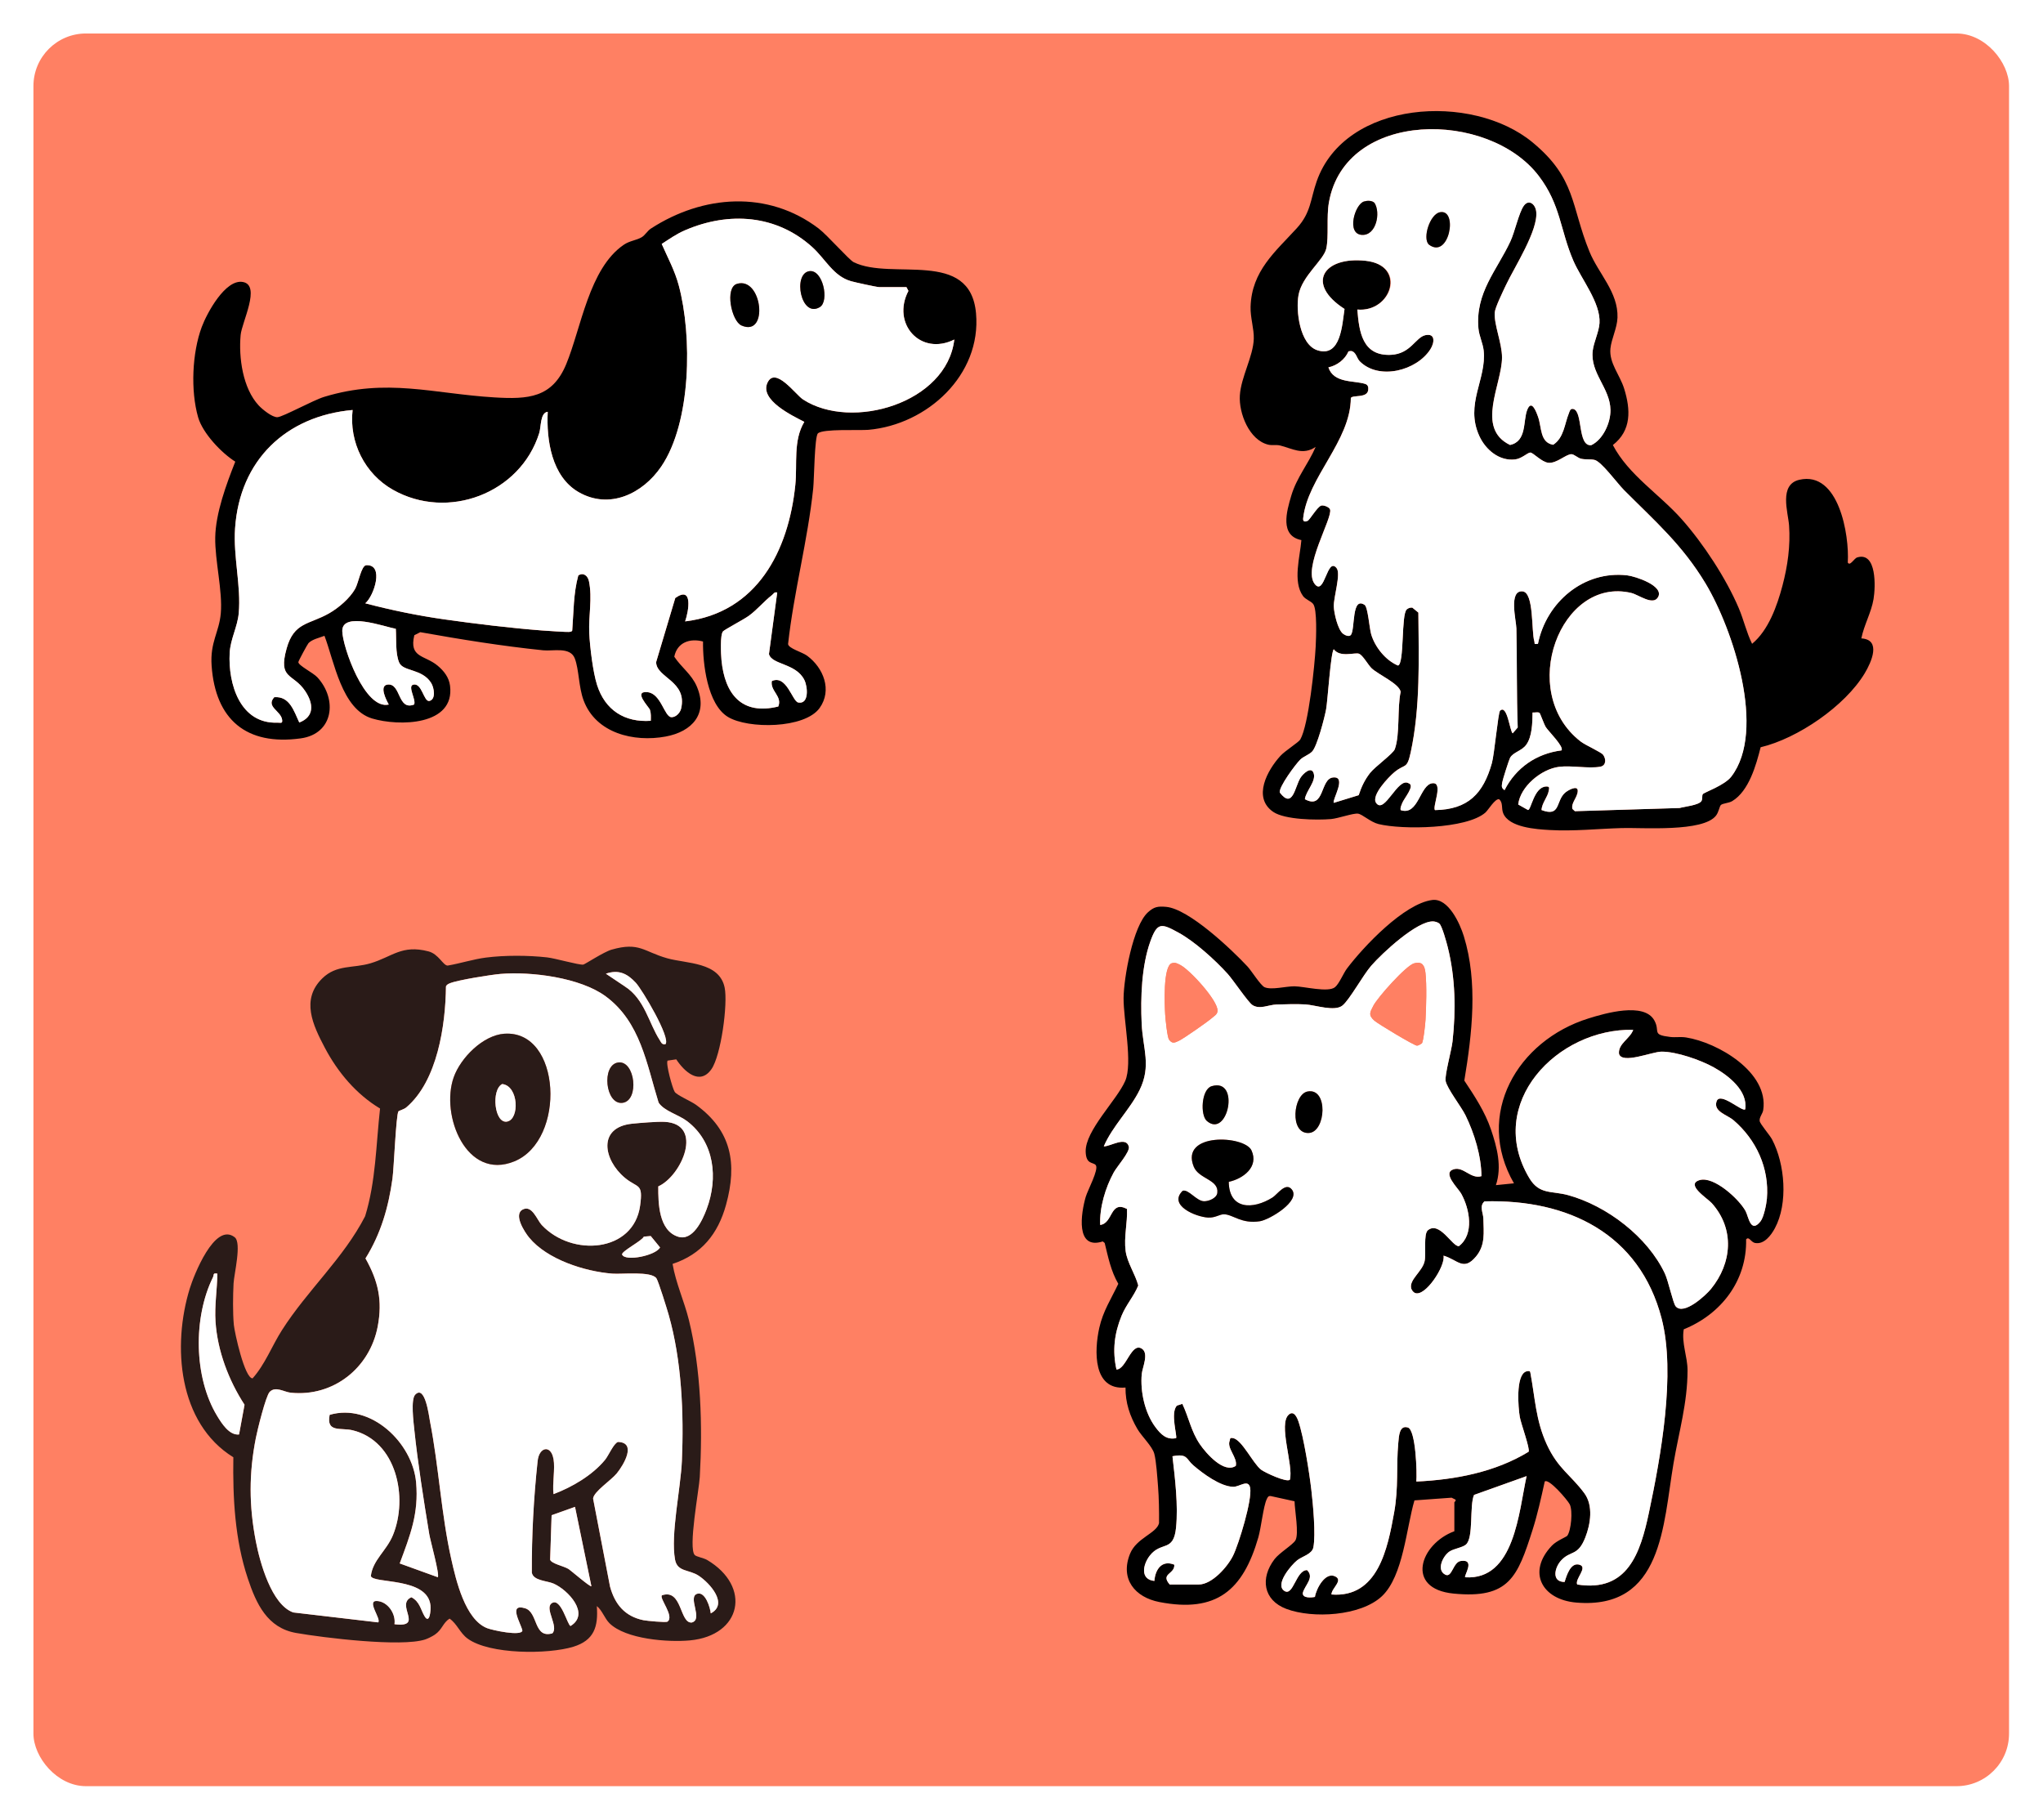 <?xml version="1.0" encoding="UTF-8"?>
<svg id="Layer_2" data-name="Layer 2" xmlns="http://www.w3.org/2000/svg" xmlns:xlink="http://www.w3.org/1999/xlink" viewBox="0 0 933 831">
  <defs>
    <style>
      .cls-1 {
        fill: #2a1b18;
      }

      .cls-2 {
        filter: url(#drop-shadow-1);
      }

      .cls-2, .cls-3 {
        fill: #ff8063;
      }

      .cls-4 {
        fill: #fff;
      }
    </style>
    <filter id="drop-shadow-1" x="0" y="0" width="933" height="831" filterUnits="userSpaceOnUse">
      <feOffset dx="-3" dy="7"/>
      <feGaussianBlur result="blur" stdDeviation="5"/>
      <feFlood flood-color="#000" flood-opacity=".54"/>
      <feComposite in2="blur" operator="in"/>
      <feComposite in="SourceGraphic"/>
    </filter>
  </defs>
  <g id="Layer_1-2" data-name="Layer 1">
    <g>
      <rect class="cls-2" x="18.27" y="8.29" width="902.22" height="800.38" rx="24" ry="24"/>
      <g>
        <path d="M321.03,292.94c-5.95-1.58-11.79.4-13.1,6.95,3.22,4.9,7.89,7.96,10.29,13.6,5.3,12.46-2.12,20.62-14.25,22.86-14.47,2.67-31.85-1.46-37.46-16.54-2.28-6.15-2.06-13.98-4-19.1-2.07-5.47-9.89-3.28-14.41-3.74-18.81-1.93-37.56-4.96-56.16-8.28l-2.73,1.39c-2.5,10.41,4.79,9.01,10.63,13.89,2.87,2.39,5.19,5.33,5.68,9.17,2.34,18.32-23.42,18.62-35.59,14.96-13.89-4.18-17.27-26-21.75-37.75-2.22.88-5.68,1.59-7.32,3.37-.45.49-4.61,8.15-4.61,8.64-.01,1.56,6.75,4.83,8.71,6.97,9.18,10.02,7.42,25.79-7.66,27.86-24.78,3.4-38.94-8.57-40.66-33.18-.76-10.81,3.43-15.23,4.19-23.92.89-10.23-2.71-24.02-2.54-34.65.18-11.15,5.1-24.34,9.15-34.63-6.34-3.98-14.89-13.01-16.97-20.27-3.48-12.16-2.75-29.42,1.68-41.26,2.32-6.22,10.76-21.96,18.77-20.51,8.36,1.52-.49,18.34-1.03,24.22-.94,10.28.96,24.33,8.25,32.16,1.66,1.79,6.23,5.52,8.6,5.36,2.54-.18,16.33-7.77,21.3-9.28,28.71-8.73,49.72-1.44,77.75.25,15.46.93,26.41.21,32.78-15.15,6.84-16.5,10.43-43.77,26.31-54.56,2.72-1.85,5.77-2.02,8.14-3.42,1.58-.93,2.64-2.95,4.26-3.99,23.72-15.37,53.39-17.64,76.59,0,3.95,3.01,13.88,14.33,15.99,15.37,17.35,8.57,53.22-6.34,55.87,23.35,2.52,28.17-22.31,50.82-49.1,53.2-4.13.37-20.86-.57-23.11,1.64-1.55,1.52-1.69,20.73-2.14,25.09-2.48,23.75-8.86,47.3-11.48,71.08.14,2.02,6.41,3.67,8.69,5.35,7.46,5.49,11.55,15.72,5.72,23.87-6.8,9.51-32.76,9.66-41.91,4.06-9.4-5.75-11.49-24.47-11.34-34.45ZM413.95,131.12h-12.38c-1.17,0-11.19-2.21-12.96-2.72-8.02-2.31-11.61-10.05-17.55-15.46-16.42-14.94-38.15-16.42-58.18-7.8-4.05,1.74-7.05,3.94-10.68,6.26,2.78,6.34,5.95,12.12,7.77,18.89,6.21,23.07,5.79,62.52-7.99,82.77-8.45,12.42-23.68,19.78-37.75,11.66-12.27-7.09-14.75-23.72-14.08-36.67-3.49.4-2.96,6.73-3.89,9.72-8.62,27.57-41.74,40.09-66.8,25.9-12.91-7.31-20.09-21.81-18.43-36.44-30.5,2.75-51.57,22.99-53.67,54.01-.88,13.04,2.8,26.44,1.67,38.8-.57,6.25-3.8,11.79-4.14,18.13-.76,14.13,4.72,32.49,21.88,31.84,1.33-.05,2.33.58,2.09-1.27-.53-4.16-7.62-5.96-3.59-10.37,7.07-.52,8.98,6.41,11.41,11.58,7.01-2.71,6.48-8.65,2.76-14.28-5.57-8.41-12.53-5.19-8.54-19.54,3.37-12.12,10.27-10.83,19.42-16.06,4.3-2.46,9.45-6.83,11.9-11.21,1.5-2.68,2.79-10.6,5.02-10.74,8.35-.52,3.59,14.01-.42,17.39,11.8,3.1,23.91,5.6,36.01,7.32,14.02,1.99,30.38,3.98,44.45,5.06,1.64.13,11.92.82,12.53.69.54-.12,1.1.06,1.52-.62.65-8.34.51-16.95,2.77-25.16,2.32-1.57,4.35.16,4.86,2.59,1.64,7.84-.23,15.83.15,23.78.3,6.33,1.68,17.74,3.57,23.66,3.65,11.42,12.53,17.16,24.52,16.33.04-1.68.15-3.36-.37-5-.41-1.28-7.97-8.78-1.08-8.07,6.19.65,7.64,11.31,10.9,11.42,2,.07,3.94-1.97,4.4-3.89,2.97-12.61-11.38-14.1-11.4-21.27l8.74-29.26c8.18-5.84,6.15,5.94,4.5,10.68,32.8-3.98,47.24-32.14,50.32-62.31.98-9.63-1.06-20.21,4.11-28.82-5.42-2.79-20.41-9.91-16.87-17.77,3.54-7.87,12.83,5.31,16.32,7.57,22.2,14.39,65.67,1.64,69.05-27.39-15.4,7.69-28.79-7.23-20.95-22.22l-.91-1.71ZM354.95,270.58c-1.43-.37-1.65.59-2.48,1.23-3.43,2.63-6.61,6.53-10.45,9.36-2.23,1.64-11.09,6.3-11.84,7.14-1.39,1.56-.96,10.46-.71,13.11,1.49,15.56,9.28,25.33,25.94,21.21,1.96-4.68-3.74-7.04-2.95-11.61,6.76-3.1,9.35,9.26,12.07,9.78,4.95.94,4.38-7.02,2.82-10.24-3.78-7.76-15-6.94-16.19-11.89l3.77-28.09ZM180.76,287.16c-4.95-.89-24.56-8.07-24.45,1,.09,7.12,10.21,36.18,21.23,33.57-1.07-1.93-4.66-8.77-.39-9.13,6.04-.5,4.38,12.03,11.95,9.14,1.11-2.08-3.14-8.37-.4-9.08,4.02-1.04,4.79,7.96,7.39,7.42,3.05-.64,2.21-5.98.81-8.21-4.16-6.63-12.85-5.18-14.61-9.32s-1.22-10.84-1.53-15.39Z"/>
        <path class="cls-4" d="M413.95,131.12l.91,1.71c-7.84,14.99,5.54,29.91,20.95,22.22-3.39,29.03-46.86,41.78-69.05,27.39-3.49-2.26-12.78-15.44-16.32-7.57-3.54,7.87,11.45,14.99,16.87,17.77-5.17,8.61-3.13,19.19-4.11,28.82-3.08,30.17-17.52,58.33-50.32,62.31,1.65-4.74,3.68-16.52-4.5-10.68l-8.74,29.26c.03,7.17,14.38,8.66,11.4,21.27-.45,1.92-2.4,3.96-4.4,3.89-3.26-.11-4.71-10.77-10.9-11.42-6.89-.72.67,6.79,1.08,8.07.52,1.64.42,3.32.37,5-11.99.83-20.87-4.91-24.52-16.33-1.89-5.92-3.27-17.32-3.57-23.66-.38-7.95,1.5-15.95-.15-23.78-.51-2.43-2.54-4.16-4.86-2.59-2.25,8.21-2.11,16.83-2.77,25.16-.42.68-.98.5-1.52.62-.61.13-10.89-.56-12.53-.69-14.07-1.08-30.43-3.07-44.45-5.06-12.1-1.72-24.21-4.22-36.01-7.32,4.02-3.38,8.78-17.91.42-17.39-2.23.14-3.52,8.06-5.02,10.74-2.45,4.37-7.6,8.75-11.9,11.21-9.16,5.23-16.05,3.94-19.42,16.06-3.99,14.35,2.97,11.13,8.54,19.54,3.73,5.63,4.25,11.58-2.76,14.28-2.43-5.17-4.34-12.1-11.41-11.58-4.03,4.41,3.06,6.2,3.59,10.37.24,1.85-.76,1.22-2.09,1.27-17.16.65-22.64-17.71-21.88-31.84.34-6.34,3.57-11.88,4.14-18.13,1.13-12.36-2.55-25.76-1.67-38.8,2.1-31.02,23.16-51.25,53.67-54.01-1.66,14.64,5.51,29.13,18.43,36.44,25.06,14.18,58.18,1.67,66.8-25.9.93-2.98.41-9.32,3.89-9.72-.67,12.94,1.81,29.58,14.08,36.67,14.08,8.13,29.3.76,37.75-11.66,13.78-20.25,14.2-59.7,7.99-82.77-1.82-6.78-4.99-12.56-7.77-18.89,3.63-2.33,6.63-4.52,10.68-6.26,20.03-8.62,41.76-7.14,58.18,7.8,5.94,5.41,9.53,13.15,17.55,15.46,1.77.51,11.79,2.72,12.96,2.72h12.38ZM369.58,123.83c-7.67,1.17-3.85,21.62,4.82,16.42,4.48-2.69,1.4-17.37-4.82-16.42ZM336.54,129.63c-5.61,1.72-2.55,16.99,2.11,19.02,12.58,5.47,9.43-22.56-2.11-19.02Z"/>
        <path class="cls-4" d="M354.95,270.58l-3.77,28.09c1.19,4.94,12.41,4.13,16.19,11.89,1.57,3.21,2.13,11.18-2.82,10.24-2.73-.52-5.32-12.88-12.07-9.78-.79,4.57,4.9,6.93,2.95,11.61-16.66,4.12-24.45-5.64-25.94-21.21-.25-2.65-.69-11.55.71-13.11.75-.84,9.61-5.5,11.84-7.14,3.84-2.82,7.01-6.72,10.45-9.36.83-.63,1.05-1.6,2.48-1.23Z"/>
        <path class="cls-4" d="M180.76,287.16c.3,4.55-.28,11.15,1.53,15.39s10.44,2.7,14.61,9.32c1.4,2.22,2.24,7.57-.81,8.21-2.6.55-3.37-8.46-7.39-7.42-2.73.71,1.51,7,.4,9.08-7.57,2.89-5.91-9.64-11.95-9.14-4.27.36-.67,7.2.39,9.13-11.02,2.61-21.14-26.45-21.23-33.57-.11-9.07,19.5-1.9,24.45-1Z"/>
        <path d="M336.54,129.63c11.54-3.54,14.69,24.49,2.11,19.02-4.67-2.03-7.72-17.3-2.11-19.02Z"/>
        <path d="M369.58,123.83c6.22-.95,9.3,13.72,4.82,16.42-8.67,5.2-12.48-15.25-4.82-16.42Z"/>
      </g>
      <g>
        <path d="M850.07,291.53c9.21.57,4.56,10.86,1.5,15.95-8.99,14.96-30.61,29.75-47.52,33.76-2.04,8.08-5.31,19.95-12.96,24.58-1.62.98-4.39.99-5.21,1.81-.63.62-.97,3.22-2.2,4.81-5.86,7.63-33.47,5.44-42.98,5.7-10.89.3-21.98,1.53-33.01.89-6.07-.35-18.58-1.13-21.21-7.67-.93-2.3.04-4.82-1.87-6.39-1.83-.39-4.98,4.99-6.26,6.1-8.63,7.54-37.96,7.91-48.81,5.24-3.67-.91-7.36-4.48-9.35-4.75-2.2-.3-9.04,2.18-12.33,2.47-6.44.55-21.12.34-26.4-3.28-9.59-6.58-2.63-19.11,3.3-25.59,2.14-2.34,8.32-6.18,9.05-7.45,3.82-6.65,6.6-33.9,7.04-42.47.2-3.93.74-17.07-1.16-19.45-1.08-1.35-3.48-2.02-4.63-3.62-4.8-6.64-1.32-18.02-.74-25.53-9.96-1.98-6.76-13.08-4.61-20.3,2.5-8.39,7.74-14.41,11.14-22.27-5.86,4.05-10.92.64-16.27-.64-1.77-.42-3.64.05-5.4-.37-8.68-2.1-13.48-14.35-12.96-22.5.54-8.44,6.09-17.73,6.36-25.82.16-4.55-1.61-9.66-1.46-14.66.49-16.36,11.33-25.16,21.09-35.85,6.54-7.17,6.18-13.07,9.1-21.43,12.97-37.06,70.96-40.63,98.58-17.79,20,16.54,17.43,28.95,26,49.92,4.1,10.04,13.17,18.49,12.79,30.1-.16,4.8-2.8,9.78-3.23,14.16-.64,6.64,4.32,11.98,6.28,18.3,2.96,9.54,3.42,19.06-5.16,25.74,7.19,13.72,21.22,22.37,31.4,33.83,9.87,11.11,20.32,27.04,26.12,40.71,2.27,5.36,3.49,11.03,6.06,16.23,7.49-6.19,11.42-17.31,13.87-26.54,2.37-8.95,3.68-18.2,3.02-27.49-.43-6.03-4.78-18.71,4.72-20.88,18.01-4.11,22.87,25.29,22.09,37.79,1.01,1.87,2.86-1.89,4.31-2.33,8.98-2.73,8.38,13.54,7.46,19.02-1.04,6.17-4.35,11.83-5.57,17.94ZM741.44,223.58c-2.84-2.85-10.16-12.85-13.25-13.57-1.89-.43-3.99-.06-6.08-.52-1.63-.35-3.2-2.05-4.47-2.09-2.42-.08-6.75,4.3-10.54,3.92-3.16-.32-7.07-4.79-8.3-4.67-1.33.13-3.88,2.75-6.82,3.12-7.27.92-13.56-4.41-16.42-10.66-6.71-14.65,3.42-25.96,1.97-39.11-.36-3.24-2.07-6.64-2.38-9.99-1.51-16.34,8.43-26.59,14.61-39.84,1.99-4.28,3.86-13.04,6.09-16.19,2.23-3.15,5.21-.86,5.67,2.47,1.16,8.52-10.08,25.76-13.88,33.88-1.21,2.59-4.88,10.08-5.04,12.36-.38,5.64,3.33,13.92,3.32,20.53,0,12.31-12.2,32.33,3.66,39.96,7.76-1.64,5.87-11.04,7.85-16.03,1.95-4.92,4.04.61,4.97,3.26,1.69,4.77.79,11.63,6.86,12.69,4.94-3.14,5.23-9.61,7.15-14.29.39-.95.59-2.39,2.04-2.07,4.53.98,1.84,17.18,8.22,16.54,5.43-2.57,8.89-10.37,8.77-16.13-.21-10.07-9.35-16.77-8.1-27.02.48-3.95,2.87-8.65,3.1-12.62.55-9.27-8.32-20.05-11.95-28.47-6.04-14.01-5.75-25.51-15.78-38.69-22.96-30.16-88.39-30.36-95.85,12.1-1.18,6.72.03,15.53-1.21,21.07-1.2,5.35-11.04,12.39-12.66,21.18-1.3,7.08.5,22.67,8.66,25.25,10.74,3.4,11.27-11.97,12.34-18.87-17.97-11.56-9.29-24.03,9.58-22.01s11.87,23.7-3.72,22.28c.8,10.19,2.3,21.24,15.27,20.68,9.14-.39,11.38-8.07,15.85-9s4.18,3.39,2.25,6.43c-6.24,9.84-23.54,14.31-32.27,5.53-1.41-1.42-1.69-4.4-4-4.71l-1.14.15c-1.58,3.73-5.28,6.51-9.18,7.32,2.43,7.33,11.63,5.92,16.78,7.55,1.34.42,1.55,1.53,1.41,2.75-.43,3.89-6.96,2.16-7.94,3.67-.1,19.71-19.74,36.27-21.78,54.98-.18,1.65.95,1.62,2,1.16s4.31-6.25,6.19-6.97c1.02-.39,3.72.62,4.1,1.75,1.29,3.84-12.76,26.95-6.94,34.12,4.47,5.5,5.55-12.58,9.89-7.39,2.16,2.58-1.43,13.4-1.24,17.68.13,3.02,1.81,10.45,4.21,12.34.74.58,2.78,1.64,3.62.51,1.98-2.67.2-17.72,6.25-13.67,1.5,1,2.17,10.69,3.01,13.49,1.75,5.82,6.59,11.84,12.2,14.19,3.04-.57,1.38-23.47,4.06-25.66.74-.61,1.55-.89,2.51-.78l2.76,2.27c.19,20.91.95,43.3-3.5,63.82-1.74,8.04-2.51,4.94-7.45,9.06-2.59,2.16-10.76,10.62-8.33,14.05,3.82,5.37,9.86-11.91,14.79-9.02,3.23,1-2.13,6.94-2.95,9.22-.37,1.03-.9,1.89-.64,3.06,8.19,2.78,8.74-11.78,14.57-12.28,5.12-.45-.2,10.88,1.1,12.28,15.13-.28,22.05-7.52,25.98-21.46,1.14-4.04,2.85-23.09,3.73-23.93,3.3-3.12,4.45,9.35,5.77,10.33l2.3-2.67c-.55-15.06-.27-30.17-.61-45.24-.08-3.62-3.64-17.5,2.81-16.92,5.3.47,3.98,18.22,5.38,22.76.36,1.17-.49,1.45,1.66,1.2,3.8-18.98,20.9-33.59,40.77-31.27,3.7.43,16.75,4.71,14.16,9.8-2.2,4.32-8.92-.96-12.3-1.76-32.27-7.7-52.28,45.11-23.21,67.77,2.35,1.83,9.45,4.9,10.35,6.14,1.42,1.96,1.41,4.93-1.3,5.43-5.32.98-13.15-.68-18.91.07-8.03,1.05-17.63,8.95-18.58,17.19l4.48,2.52c1.43-.02,2.71-10.49,8.23-10.74,1.75-.08,1.48.62,1.22,2.05-.5,2.81-3.17,5.6-3.27,8.7,8.78,3.31,6.41-4,10.69-7.87,1.25-1.13,6-3.82,5.84-.78s-3.13,5.36-2.43,8.14l1.13,1.03,47.8-1.45c2.27-.65,8.88-1.28,10.01-3.22.54-.94.15-2.42.59-3.09.53-.82,9.9-3.96,13.02-8.03,16.17-21.04.68-67.5-11.71-88.13-10.7-17.82-23.26-28.63-37.51-42.94ZM620.48,363.13c1.23-3.77,2.72-6.96,5.16-10.1s10.57-8.84,11.34-10.94c2.44-6.75,1.04-18.79,2.67-26.17-.68-3.74-10.15-7.84-13.24-10.73-1.59-1.5-3.93-5.9-5.77-6.66s-8.68,1.9-11.52-2.04c-1.4,1.12-2.79,23.46-3.52,27.43-.72,3.88-4.07,16.82-6.35,19.23-1.39,1.47-3.94,2.27-5.4,3.67-2.08,2-10.01,12.69-9.39,15.1,5.97,7.78,6.87-2.71,9.46-6.78,1.16-1.82,4.93-5.43,6.01-2.01,1.18,3.71-3.6,8.11-4.02,11.82,9.12,4.98,6.87-9.25,12.82-9.92,6.63-.74-.56,10.41.39,11.58l11.35-3.49ZM703.05,325.51c-.8-.46-2.18-.03-3.16-.15-.08,4.6-.14,11.04-2.94,14.8-2.08,2.8-5.92,3.32-7.32,5.88-.54.99-3.43,10.07-3.59,11.28-.23,1.63-.51,2.42,1.06,3.5,5.22-10.24,14.54-16.68,25.99-18.15,1.35-1.59-5.92-8.71-7.13-10.6-.84-1.31-2.6-6.39-2.91-6.57Z"/>
        <path class="cls-4" d="M741.44,223.58c14.25,14.31,26.81,25.12,37.51,42.94,12.38,20.63,27.88,67.09,11.71,88.13-3.13,4.07-12.49,7.2-13.02,8.03-.44.67-.04,2.16-.59,3.09-1.12,1.94-7.74,2.57-10.01,3.22l-47.8,1.45-1.13-1.03c-.7-2.78,2.28-5.1,2.43-8.14s-4.59-.35-5.84.78c-4.28,3.87-1.92,11.18-10.69,7.87.1-3.1,2.77-5.89,3.27-8.7.25-1.43.53-2.13-1.22-2.05-5.52.25-6.8,10.73-8.23,10.74l-4.48-2.52c.95-8.24,10.55-16.15,18.58-17.19,5.76-.75,13.59.91,18.91-.07,2.71-.5,2.72-3.47,1.3-5.43-.9-1.24-8-4.31-10.35-6.14-29.08-22.65-9.06-75.47,23.21-67.77,3.37.8,10.1,6.08,12.3,1.76,2.59-5.09-10.46-9.37-14.16-9.8-19.87-2.32-36.97,12.29-40.77,31.27-2.15.25-1.3-.03-1.66-1.2-1.4-4.54-.08-22.29-5.38-22.76-6.46-.58-2.89,13.3-2.81,16.92.33,15.07.06,30.17.61,45.24l-2.3,2.67c-1.32-.98-2.47-13.45-5.77-10.33-.88.83-2.59,19.89-3.73,23.93-3.93,13.94-10.85,21.18-25.98,21.46-1.31-1.41,4.02-12.73-1.1-12.28-5.83.51-6.39,15.07-14.57,12.28-.25-1.17.27-2.03.64-3.06.82-2.28,6.17-8.22,2.95-9.22-4.93-2.89-10.97,14.39-14.79,9.02-2.44-3.43,5.74-11.89,8.33-14.05,4.93-4.11,5.7-1.02,7.45-9.06,4.45-20.53,3.69-42.91,3.5-63.82l-2.76-2.27c-.96-.1-1.77.18-2.51.78-2.68,2.19-1.03,25.09-4.06,25.66-5.61-2.36-10.45-8.38-12.2-14.19-.84-2.8-1.51-12.49-3.01-13.49-6.05-4.05-4.27,11-6.25,13.67-.84,1.13-2.88.08-3.62-.51-2.4-1.89-4.08-9.32-4.21-12.34-.19-4.28,3.4-15.1,1.24-17.68-4.34-5.19-5.42,12.9-9.89,7.39-5.81-7.16,8.24-30.27,6.94-34.12-.38-1.13-3.07-2.14-4.1-1.75-1.88.72-5.15,6.5-6.19,6.97s-2.18.5-2-1.16c2.03-18.71,21.68-35.27,21.78-54.98.99-1.51,7.51.23,7.94-3.67.13-1.22-.07-2.32-1.41-2.75-5.15-1.62-14.35-.22-16.78-7.55,3.9-.81,7.6-3.59,9.18-7.32l1.14-.15c2.31.31,2.59,3.29,4,4.71,8.73,8.78,26.03,4.31,32.27-5.53,1.93-3.04,2.35-7.38-2.25-6.43s-6.71,8.6-15.85,9c-12.98.56-14.47-10.49-15.27-20.68,15.58,1.41,23-20.22,3.72-22.28s-27.54,10.45-9.58,22.01c-1.07,6.9-1.61,22.27-12.34,18.87-8.15-2.58-9.95-18.17-8.66-25.25,1.61-8.79,11.46-15.83,12.66-21.18,1.24-5.54.03-14.35,1.21-21.07,7.46-42.47,72.89-42.27,95.85-12.1,10.03,13.17,9.73,24.68,15.78,38.69,3.63,8.42,12.5,19.19,11.95,28.47-.24,3.97-2.62,8.67-3.1,12.62-1.24,10.26,7.89,16.95,8.1,27.02.12,5.76-3.33,13.55-8.77,16.13-6.38.64-3.7-15.55-8.22-16.54-1.45-.31-1.65,1.12-2.04,2.07-1.92,4.69-2.21,11.15-7.15,14.29-6.07-1.06-5.18-7.92-6.86-12.69-.94-2.65-3.03-8.19-4.97-3.26-1.97,4.99-.08,14.38-7.85,16.03-15.86-7.63-3.66-27.66-3.66-39.96,0-6.61-3.71-14.89-3.32-20.53.15-2.28,3.83-9.77,5.04-12.36,3.8-8.12,15.04-25.36,13.88-33.88-.45-3.33-3.43-5.62-5.67-2.47-2.23,3.14-4.1,11.91-6.09,16.19-6.17,13.25-16.12,23.5-14.61,39.84.31,3.35,2.02,6.76,2.38,9.99,1.44,13.15-8.68,24.46-1.97,39.11,2.86,6.25,9.15,11.59,16.42,10.66,2.94-.37,5.49-3,6.82-3.12,1.24-.12,5.15,4.36,8.3,4.67,3.79.38,8.12-4,10.54-3.92,1.27.04,2.84,1.73,4.47,2.09,2.1.45,4.19.08,6.08.52,3.09.71,10.41,10.72,13.25,13.57ZM622.91,92.01c-4.17,1.25-8.2,14.93-.87,15.26,6.48.29,8.57-10.13,5.67-14.62-1.18-1.16-3.3-1.09-4.8-.64ZM657.59,96.92c-4.58.89-8.02,11.78-5.13,14.71,9.28,7.17,13.65-16.37,5.13-14.71Z"/>
        <path class="cls-4" d="M620.48,363.13l-11.35,3.49c-.94-1.18,6.24-12.32-.39-11.58-5.95.67-3.71,14.9-12.82,9.92.43-3.71,5.2-8.11,4.02-11.82-1.08-3.42-4.86.19-6.01,2.01-2.59,4.07-3.5,14.55-9.46,6.78-.62-2.42,7.31-13.1,9.39-15.1,1.46-1.4,4.02-2.2,5.4-3.67,2.27-2.41,5.63-15.35,6.35-19.23.73-3.97,2.12-26.31,3.52-27.43,2.84,3.94,9.73,1.3,11.52,2.04s4.17,5.16,5.77,6.66c3.08,2.89,12.56,7,13.24,10.73-1.63,7.38-.23,19.42-2.67,26.17-.76,2.11-9.01,7.96-11.34,10.94-2.44,3.14-3.93,6.34-5.16,10.1Z"/>
        <path class="cls-4" d="M703.05,325.51c.31.18,2.07,5.26,2.91,6.57,1.21,1.89,8.48,9.01,7.13,10.6-11.45,1.46-20.77,7.9-25.99,18.15-1.58-1.08-1.29-1.87-1.06-3.5.17-1.21,3.06-10.29,3.59-11.28,1.4-2.56,5.24-3.09,7.32-5.88,2.8-3.76,2.87-10.21,2.94-14.8.98.12,2.36-.31,3.16.15Z"/>
        <path d="M622.91,92.01c1.5-.45,3.62-.52,4.8.64,2.9,4.49.81,14.91-5.67,14.62-7.33-.33-3.31-14,.87-15.26Z"/>
        <path d="M657.59,96.92c8.52-1.65,4.15,21.88-5.13,14.71-2.88-2.94.56-13.83,5.13-14.71Z"/>
      </g>
      <g>
        <path d="M664.17,686.04c0-.2.95-.63.48-1.25l-1.73-.86-16.96,1.23c-3.68,12.33-5.08,34.52-14.84,43.74-9.67,9.13-31.74,10.33-43.68,5.81-10.6-4.01-11.97-14.06-5.39-22.7,2.21-2.9,8.39-6.59,9.55-8.6,1.71-2.96-.35-13.96-.4-17.84l-10.87-2.38c-1.16-.13-1.38.5-1.81,1.37-1.58,3.24-2.56,13.01-3.88,17.57-6.97,24.04-19.04,34.52-45.14,29.46-11.17-2.16-18.09-10.47-13.44-22.03,2.92-7.26,12.09-9.31,13.25-13.97.06-5.39-.04-11.62-.47-16.97-.31-3.85-.79-11.43-1.71-14.8s-5.71-7.85-7.71-11.27c-3.44-5.89-5.49-12-5.42-18.92-14.95,1.35-14.28-16.86-11.98-27.23,1.72-7.72,5.41-13.19,8.69-20.14-3.4-5.83-4.64-12.2-6.22-18.65l-.87-.7c-12.58,4.05-9.96-12.9-7.79-20.34.89-3.06,6.05-12.51,4.61-14.47-1.13-1.53-4.47-.12-4.63-6.18-.24-9.65,14.21-23.47,18.05-32.29,3.52-8.09-.82-27.88-.74-37.85.08-9.18,4.28-33.01,11.16-39.2,2.79-2.51,4.51-2.78,8.28-2.45,10.36.9,29.92,19.48,37.15,27.23,1.83,1.96,6.01,8.71,7.84,9.48,3.2,1.35,9.59-.46,13.63-.43,4.41.04,15.37,2.95,18.49.4,1.94-1.59,3.83-6.36,5.48-8.54,7.64-10.09,26.05-29.59,38.93-31.28,7.36-.97,12.65,10.77,14.43,16.55,6.5,21.01,3.77,44.59.22,65.92,4.71,7.09,9.42,14.22,12.18,22.35s5.09,16.98,2.24,25.4l8.25-.83c-18.1-31.52,1.55-65.16,34.03-75.3,7.44-2.32,25.38-7.58,30.07.89,2.86,5.16-1.48,6.53,7.29,7.57,2.34.28,4.7-.17,7.2.22,14.47,2.29,37.88,15.87,35.24,33.16-.27,1.74-1.81,3.2-1.63,4.96.13,1.34,4.61,6.43,5.66,8.43,5.91,11.19,7.41,29.25,1.28,40.61-1.73,3.2-4.86,7.41-8.94,6.71-2.11-.36-2.77-3.22-4.18-1.67.4,18.9-11.38,34.16-28.48,41.08-1.09,6.31,1.74,12.48,1.73,18.76-.02,14.9-3.95,28.07-6.39,42.35-4.81,28.16-4.89,66.97-44.39,63.68-15.67-1.31-22.66-13.9-11.17-26,2.16-2.27,6.63-3.97,7.03-4.52,1.75-2.39,2.59-11.38,1.13-14.32-.99-1.98-9.67-12.12-11.43-10.43-1.61,7.33-3.28,14.94-5.56,22.09-6.82,21.36-10.64,31.58-36.11,29.07-22.23-2.2-15.28-22.69.4-28.46.01-4.4-.02-8.8,0-13.2ZM657.36,421.79c-.6-.57-1.93-.97-2.76-1.01-7.37-.42-23.45,14.55-28.37,20.21-3.81,4.39-9.92,15.59-13.16,18.2-3.6,2.9-12.36-.24-16.95-.51-4.15-.24-9.02-.07-13.23.05-3.5.1-7.56,2.39-10.9.26-2-1.28-8.82-11.5-11.38-14.31-5.77-6.34-14.96-14.7-22.45-18.8-7.83-4.28-9.67-4.81-12.86,4.14-3.97,11.15-4.47,25.63-3.93,37.4.53,11.51,4.51,19.23-.94,30.35-4.35,8.88-12.39,16.46-16.35,25.73,2.97.11,10.2-4.83,11.44.16.58,2.34-5.44,9.06-6.92,11.78-3.8,6.97-6.51,15.99-6.17,23.94,5.96-.73,4.38-11.38,12.25-7.3.26,6.38-1.48,12.77-.63,19.2.7,5.31,4.44,10.62,5.77,15.76-2.03,4.97-5.55,8.74-7.64,13.86-3.29,8.06-4.23,15.91-2.32,24.49,4.44.03,6.74-12.51,11.55-9.53,3.42,2.11.28,8.61,0,11.61-.73,7.97,1.4,17.78,6.25,24.26,2.42,3.23,5.04,5.94,9.42,5.02.7-.7-2.75-11.63.4-14.86l2.47-.81c3,6.34,3.96,12.48,7.99,18.42,2.82,4.16,11.02,13.57,16.42,9.91.92-3.82-4.29-8.05-2.75-11.6.14-1.11.3-1.28,1.46-1.09,4.1.7,9.12,11.56,12.83,14.42,1.68,1.29,11.72,6,13.16,4.59,1.76-6.48-5.49-25.51-.46-29.77,2.29-1.94,3.73,1.31,4.37,3.16,2.43,7.1,4.98,23.41,5.89,31.24.75,6.49,2.08,20.35.92,26.29-.6,3.07-5.18,4.12-7.36,5.85-2.8,2.23-10.38,11.15-5.85,14.02,4.1,2.6,5.28-9.56,10.34-9.51,3.54,3.41-1.12,6.96-1.95,10.46-.15,2.49,3.97,2.1,5.54,1.78.56-3.69,4.67-11.49,9.17-9.41,4,1.85-1.62,5.4-1.62,8.3,21.25,1.66,25.67-21.04,28.62-37.39,2.1-11.67.89-20.88,1.91-31.92.28-3.01.48-8.19,4.4-6.93,3.6,1.15,4.2,20.87,3.83,24.66,17.69-.81,35.97-4.26,51.26-13.59.84-1.11-3.52-12.99-4.01-15.91-.71-4.22-1.94-18.86,2.8-20.73.56-.22,1.93-.49,2,.38,2.2,11.59,2.43,21.76,7.49,32.82,5.1,11.16,11.04,14.02,17.21,22.4,4.12,5.61,2.83,14.05.41,20.2-3.44,8.71-6.69,5.76-11.01,10.44-3.09,3.35-4.47,9.87,1.57,9.85.9-2.88,2.72-9.18,6.88-7.85,3.85,1.24-2.28,6.47-1.14,9.01,23.01,3.68,28.86-14.36,32.77-32.83,5.43-25.7,12.31-63.54,5.79-88.64-10.05-38.71-42.79-54.58-80.9-53.49-2.48,2.19-.57,5.23-.51,7.84.14,6.4.98,12.14-3.36,17.34-5.73,6.88-8.27,1.52-14.83-.39.98,4.71-8.55,19.33-13.2,16.96-.7-.36-1.23-1.14-1.52-1.87-1.21-4.04,5.08-7.8,6.09-12.57.77-3.61-.62-12.44,1.52-14.15,5.34-4.27,11.12,7.53,14.12,7.3,7.15-5.45,4.93-17.05,1.07-23.98-1.42-2.54-8.94-9.55-3.37-11.16,4.45-1.29,7.78,4.65,12.61,3.17-.06-9.22-3.26-19.57-7.28-27.79-1.92-3.92-8.52-12.37-9.08-15.74-.46-2.71,2.7-13.93,3.15-17.96,1.6-14.39,1.33-29.12-2.2-43.16-.54-2.14-2.53-9.47-3.78-10.66ZM745.86,470.27c-34.67-.79-67.8,33.61-47.47,67.68,4.6,7.72,10.16,5.73,17.76,7.82,17.69,4.86,36.33,19.08,44.19,35.85,1.55,3.31,3.71,13.47,4.9,14.9,3.67,4.38,13.78-5.05,16.09-7.87,9.67-11.82,10.95-27.41.44-39.19-2.01-2.25-12.24-8.56-5.61-10.56,6.49-1.95,18.04,8.67,21.01,14.13,1.35,2.49,2.26,10.49,6.85,4.67,1.48-1.88,2.68-7.8,2.89-10.31,1.16-13.93-4.84-26.94-15.27-35.86-2.89-2.48-9.2-4.04-7.72-8.56,1.56-4.74,11.79,5,13.09,3.59,1.3-8.47-7.67-15.42-14.29-19.12-6.04-3.37-17.12-7.26-23.98-7.2-4.34.04-18.04,5.88-19.37.97-.48-4.62,5.06-6.87,6.49-10.95ZM534.21,723.59h13.2c6.1,0,13.19-8.06,15.71-13.17,2.66-5.4,8.82-25.61,7.81-30.97-.79-4.19-4.87-.42-7.75-.48-5.84-.13-13.88-6.07-18.24-9.84-3.33-2.89-2.49-5.46-9.49-4.11,1.18,10.25,2.66,22.3,1.64,32.58-1.13,11.39-6.75,6.08-11.98,12.78-3.25,4.17-4.47,10.92,2.08,11.57.39-5.31,3.45-9.7,9.09-7.42.34,4.38-6.53,4.01-2.06,9.07ZM697.17,674.08l-24,8.58c-2.18,4.93-.08,19.57-3.72,22.69-1.63,1.4-5.55,1.84-7.54,3.19-2.91,1.97-6.12,8.4-1.86,10.55,3.11,1.57,3.48-5.72,7.04-6.25,6.97-1.03,1.31,6.8,2.03,7.44,22.6,1.49,24.49-30.11,28.05-46.2Z"/>
        <path class="cls-4" d="M657.36,421.79c1.25,1.19,3.24,8.52,3.78,10.66,3.52,14.05,3.79,28.78,2.2,43.16-.45,4.03-3.6,15.25-3.15,17.96.56,3.37,7.16,11.81,9.08,15.74,4.03,8.23,7.22,18.58,7.28,27.79-4.83,1.48-8.16-4.45-12.61-3.17-5.57,1.61,1.95,8.62,3.37,11.16,3.86,6.93,6.08,18.53-1.07,23.98-3,.23-8.77-11.57-14.12-7.3-2.14,1.71-.76,10.54-1.52,14.15-1.01,4.77-7.31,8.52-6.09,12.57.29.73.82,1.51,1.52,1.87,4.65,2.37,14.18-12.25,13.2-16.96,6.55,1.92,9.09,7.27,14.83.39,4.34-5.2,3.51-10.94,3.36-17.34-.06-2.61-1.97-5.65.51-7.84,38.11-1.09,70.85,14.79,80.9,53.49,6.52,25.1-.35,62.94-5.79,88.64-3.91,18.47-9.76,36.52-32.77,32.83-1.14-2.54,4.99-7.77,1.14-9.01-4.16-1.34-5.98,4.96-6.88,7.85-6.03.02-4.65-6.51-1.57-9.85,4.32-4.68,7.57-1.73,11.01-10.44,2.43-6.16,3.72-14.59-.41-20.2-6.17-8.38-12.11-11.25-17.21-22.4-5.05-11.05-5.29-21.23-7.49-32.82-.08-.87-1.44-.6-2-.38-4.74,1.87-3.51,16.5-2.8,20.73.49,2.93,4.85,14.8,4.01,15.91-15.28,9.33-33.57,12.78-51.26,13.59.37-3.79-.23-23.5-3.83-24.66-3.92-1.26-4.13,3.91-4.4,6.93-1.02,11.05.19,20.26-1.91,31.92-2.95,16.36-7.38,39.05-28.62,37.39,0-2.9,5.61-6.46,1.62-8.3-4.5-2.08-8.61,5.72-9.17,9.41-1.58.32-5.69.71-5.54-1.78.82-3.5,5.49-7.05,1.95-10.46-5.06-.04-6.24,12.11-10.34,9.51-4.53-2.87,3.05-11.79,5.85-14.02,2.17-1.72,6.76-2.78,7.36-5.85,1.16-5.94-.16-19.8-.92-26.29-.91-7.83-3.46-24.14-5.89-31.24-.63-1.85-2.08-5.1-4.37-3.16-5.03,4.25,2.22,23.29.46,29.77-1.44,1.41-11.48-3.3-13.16-4.59-3.71-2.86-8.73-13.72-12.83-14.42-1.16-.2-1.31-.02-1.46,1.09-1.54,3.55,3.67,7.78,2.75,11.6-5.4,3.65-13.6-5.76-16.42-9.91-4.03-5.95-4.99-12.08-7.99-18.42l-2.47.81c-3.15,3.23.29,14.16-.4,14.86-4.38.92-7-1.79-9.42-5.02-4.85-6.48-6.99-16.3-6.25-24.26.28-3,3.41-9.5,0-11.61-4.81-2.97-7.11,9.57-11.55,9.53-1.91-8.58-.96-16.43,2.32-24.49,2.09-5.12,5.61-8.89,7.64-13.86-1.33-5.14-5.07-10.45-5.77-15.76-.85-6.42.89-12.81.63-19.2-7.87-4.08-6.28,6.57-12.25,7.3-.34-7.95,2.37-16.97,6.17-23.94,1.48-2.73,7.5-9.44,6.92-11.78-1.24-4.99-8.47-.05-11.44-.16,3.96-9.27,12-16.86,16.35-25.73,5.45-11.12,1.47-18.84.94-30.35-.54-11.77-.05-26.25,3.93-37.4,3.19-8.95,5.03-8.43,12.86-4.14,7.5,4.1,16.69,12.46,22.45,18.8,2.55,2.81,9.38,13.03,11.38,14.31,3.34,2.13,7.4-.16,10.9-.26,4.21-.12,9.07-.29,13.23-.05,4.59.27,13.35,3.41,16.95.51,3.24-2.61,9.35-13.81,13.16-18.2,4.92-5.66,20.99-20.63,28.37-20.21.82.05,2.16.44,2.76,1.01ZM535.21,439.84c-4.18,1.17-3.34,19.44-3.1,23.44.13,2.16.96,10.31,1.75,11.45,1.42,2.05,2.64,1.46,4.54.55,2.23-1.08,13.14-8.68,15.13-10.45,1.04-.92,2.4-1.55,2.5-3.19.24-4.74-12.72-18.78-16.99-20.96-1.3-.67-2.27-1.27-3.84-.83ZM645.81,439.91c-3.64.94-16.67,15.55-18.62,19.36-1.57,3.06-2.36,4.23.38,6.75,1.57,1.44,18.42,11.57,19.55,11.48.77-.06,1.55-.62,2.21-1.03.73-.84,1.56-8.72,1.67-10.71.33-5.78.61-15.96-.02-21.5-.18-1.55-.44-3.01-1.65-4.13-1.14-.68-2.3-.53-3.52-.22ZM553.36,496.01c-4.75,1.42-5.3,13.23-2.21,15.89,9.6,8.25,15.41-19.84,2.21-15.89ZM597.12,498.44c-6.54,1.26-8.38,19.46.63,18.94,7.82-.45,8.94-20.79-.63-18.94ZM561.16,539.7c6.61-1.44,13.8-6.84,10.37-14.33-3.17-6.94-32.76-8.33-26.39,7.4,2.32,5.71,11.57,5.84,10.77,11.99-.31,2.42-3.92,3.84-6.05,3.81-3.46-.05-7.06-5.58-9.76-4.79-6.79,6.64,6,11.92,11.55,12.24,3.37.19,5.27-1.53,7.31-1.5,4.1.06,7.93,4.52,16.44,3.17,4.33-.69,18.67-9.18,14.56-14.46-2.82-3.62-6.63,2.25-8.87,3.65-8.94,5.6-19.81,5.56-19.95-7.17Z"/>
        <path class="cls-4" d="M745.86,470.27c-1.43,4.08-6.97,6.33-6.49,10.95,1.33,4.9,15.04-.93,19.37-.97,6.86-.06,17.94,3.83,23.98,7.2,6.62,3.7,15.59,10.64,14.29,19.12-1.3,1.41-11.54-8.33-13.09-3.59s4.82,6.08,7.72,8.56c10.43,8.93,16.43,21.94,15.27,35.86-.21,2.51-1.41,8.43-2.89,10.31-4.59,5.83-5.49-2.18-6.85-4.67-2.97-5.47-14.52-16.09-21.01-14.13-6.63,2,3.6,8.31,5.61,10.56,10.51,11.77,9.23,27.37-.44,39.19-2.31,2.82-12.41,12.24-16.09,7.87-1.2-1.43-3.35-11.58-4.9-14.9-7.86-16.77-26.5-30.99-44.19-35.85-7.6-2.09-13.16-.1-17.76-7.82-20.32-34.07,12.8-68.47,47.47-67.68Z"/>
        <path class="cls-4" d="M534.21,723.59c-4.46-5.06,2.41-4.69,2.06-9.07-5.64-2.28-8.69,2.11-9.09,7.42-6.54-.65-5.33-7.41-2.08-11.57,5.23-6.7,10.85-1.39,11.98-12.78,1.02-10.28-.46-22.32-1.64-32.58,7-1.35,6.16,1.23,9.49,4.11,4.35,3.77,12.4,9.72,18.24,9.84,2.88.06,6.96-3.7,7.75.48,1.01,5.36-5.15,25.57-7.81,30.97-2.52,5.11-9.61,13.17-15.71,13.17h-13.2Z"/>
        <path class="cls-4" d="M697.17,674.08c-3.55,16.09-5.45,47.69-28.05,46.2-.72-.64,4.94-8.47-2.03-7.44-3.56.53-3.93,7.82-7.04,6.25-4.26-2.15-1.05-8.58,1.86-10.55,1.99-1.35,5.91-1.79,7.54-3.19,3.64-3.12,1.53-17.76,3.72-22.69l24-8.58Z"/>
        <path d="M561.16,539.7c.14,12.73,11.01,12.76,19.95,7.17,2.24-1.4,6.05-7.26,8.87-3.65,4.11,5.27-10.23,13.77-14.56,14.46-8.51,1.35-12.34-3.11-16.44-3.17-2.04-.03-3.94,1.69-7.31,1.5-5.55-.31-18.35-5.59-11.55-12.24,2.7-.79,6.3,4.74,9.76,4.79,2.13.03,5.74-1.39,6.05-3.81.79-6.15-8.46-6.28-10.77-11.99-6.38-15.73,23.22-14.33,26.39-7.4,3.42,7.49-3.77,12.89-10.37,14.33Z"/>
        <path class="cls-3" d="M645.81,439.91c1.21-.31,2.38-.46,3.52.22,1.22,1.12,1.47,2.57,1.65,4.13.63,5.55.35,15.72.02,21.5-.12,1.99-.94,9.87-1.67,10.71-.66.41-1.45.97-2.21,1.03-1.13.09-17.98-10.04-19.55-11.48-2.75-2.52-1.95-3.69-.38-6.75,1.95-3.81,14.98-18.42,18.62-19.36Z"/>
        <path class="cls-3" d="M535.21,439.84c1.57-.44,2.54.17,3.84.83,4.27,2.19,17.23,16.22,16.99,20.96-.11,1.64-1.47,2.27-2.5,3.19-1.99,1.77-12.9,9.37-15.13,10.45-1.9.92-3.11,1.5-4.54-.55-.79-1.14-1.62-9.28-1.75-11.45-.24-4-1.08-22.26,3.1-23.44Z"/>
        <path d="M597.12,498.44c9.57-1.85,8.44,18.49.63,18.94-9.01.52-7.17-17.67-.63-18.94Z"/>
        <path d="M553.36,496.01c13.2-3.96,7.4,24.14-2.21,15.89-3.09-2.66-2.55-14.46,2.21-15.89Z"/>
      </g>
      <g>
        <path class="cls-1" d="M304.86,484.37c-.88,1.39,2.25,12.68,3.26,14.23s7.42,4.24,9.75,5.93c16.17,11.76,18.93,26.76,13.68,45.72-3.65,13.19-11.13,22.55-24.4,26.93,1.49,8.79,5.3,16.94,7.43,25.53,5.58,22.48,6.32,48.64,5,71.72-.34,6.02-5.42,32.61-2.28,35.71.77.76,4.09,1.32,5.62,2.22,20.5,12.15,15.74,34.56-7.89,36.74-9.94.92-29.27-.51-36.7-7.84-2.2-2.17-3.34-5.93-5.78-7.83.73,9.43-1.23,15.65-10.73,18.57-11.52,3.53-38.25,3.6-48.27-3.72-3.53-2.58-4.81-6.78-8.25-9.13-3.11,2-3.3,5-6.74,7.34-1.07.73-3.18,1.79-4.41,2.19-10.87,3.55-46.32-.77-58.9-2.97-13.21-2.31-18.24-13.35-22.1-24.94-5.91-17.73-6.87-36.71-6.59-55.3-25.22-15.58-27.97-50.93-19.89-77.09,1.75-5.69,11.37-30.57,20.52-23.37,3.27,2.57-.31,16.79-.53,21.09-.28,5.58-.39,13.42.13,18.91.34,3.51,4.92,24.43,8.56,24.43,5.77-6.49,8.8-14.79,13.43-22.04,11.67-18.29,28.09-32.79,37.96-51.99,4.91-15.93,4.98-32.74,6.82-49.19-10.89-6.53-19.34-16.6-25.22-27.76-5.42-10.29-11.07-22.01-1.13-31.7,6.55-6.38,13.94-4.47,22.01-6.87,9.93-2.96,14.22-8.61,26.43-5.44,4.68,1.21,6.69,6.47,8.78,6.49,5.71-.96,11.75-2.92,17.46-3.65,8.67-1.11,19.26-1.06,27.95-.09,3.74.42,14.41,3.51,16.5,3.3.73-.08,9.35-5.8,12.98-6.84,12.7-3.63,14.58.9,25.39,3.95,8.9,2.51,23.8,1.62,26.22,13.38,1.52,7.36-1.63,31.04-6.06,37.3-5.34,7.54-12.36,1.1-16.04-4.53l-4,.59ZM303.91,476.82c2.45-2.89-10.67-24.93-13.59-28.07-3.96-4.25-7.87-6.07-13.63-4.1l8.63,5.79c9.11,5.78,10.96,16.78,15.94,24.49.71,1.1.99,2.22,2.64,1.89ZM252.76,666.2c.81,4.62-.59,11.21,0,16.09,8.49-3.2,17.73-8.6,23.54-15.66,1.6-1.94,3.96-7.59,5.92-8.17,8.66.25,2.59,10.49-.56,14.35-2.61,3.21-10.56,8.35-10.82,11.52l7.74,40.2c2.23,8.12,6.77,13.56,15.22,15.32,1.5.31,10.3,1.16,11,.66,3.35-2.39-3.91-10.73-2.52-12.02,9.31-3.15,8.01,12.89,13.6,12.43,5.5-1.4-2.24-11.92,2.65-13.17,3.57-.92,5.8,6.33,6.04,8.99,8.15-4.25-.38-13.8-5.51-17.19-4.41-2.92-9.76-1.66-10.8-7.35-2.1-11.45,2.59-32.49,3.13-45.15.93-21.71-.1-45.76-6.04-66.64-.73-2.58-4.68-15.37-5.6-16.68-2.37-3.36-15.74-1.79-20.15-2.13-12.59-1-29.76-6.45-37.98-16.48-2.04-2.49-7.33-10.56-2.88-12.82,4.25-2.16,6.48,4.76,8.63,7.07,13.76,14.72,41.95,12.6,44.93-8.77,1.48-10.56-1.01-7.83-6.92-12.74-9.88-8.21-12.58-23.1,3.29-24.73,3.53-.36,11.5-1.02,14.81-.85,18.15.94,7.88,24.66-2.87,29.48-.05,7.68.19,20.19,9.06,22.98,6.7,2.11,11.12-7.53,13.03-12.62,5.32-14.14,3.62-30.63-8.95-40.16-3.98-3.02-10.44-4.56-13-8.46-5.46-17.61-8.26-36.75-24.12-48.5-11.62-8.6-34.02-11.44-48.11-10.26-4.38.37-19.37,2.77-23,4.23-.79.32-1.47.62-1.87,1.43-.18,17.72-3.89,43.24-18.14,55.31-1.03.87-3.37,1.5-3.57,1.79-1.1,1.68-2.05,25.93-2.72,30.7-1.82,13.11-5.3,25.19-12.32,36.45,5.81,10.35,7.83,19.22,5.58,31.07-3.6,18.94-20.22,32.24-39.71,30.26-3.07-.31-6.94-3.13-9.63-.37-1.78,1.82-5.61,17.48-6.29,20.93-3.22,16.27-3.18,31.04-.02,47.36,1.83,9.44,7.14,28.94,17.09,32.42l38.78,4.54c1.51-1.53-5.73-10.04-.58-9.77s8.71,5.86,8.01,10.6c13.8,1.74.18-8.96,7.72-12.31,3.9,2.01,4.26,5.81,6.09,8.78,2.22,3.61,2.88-2.72,2.63-5.05-1.37-13.07-26.36-9.79-27.23-13.43.86-7.33,7.15-11.48,10.1-18.69,7.03-17.16,1.66-42.97-18.45-47.86-5.34-1.3-12.13,1.23-10.46-7.05,18.81-5.5,37.85,12.74,39.48,30.84,1.28,14.22-2.7,24.14-7.48,37.02l17.39,6.29c.95-1.03-3.44-16.79-3.9-19.61-2.45-14.91-5.28-32.74-6.82-47.64-.36-3.47-1.7-13.91.39-16.1,4.55-4.75,6.29,9.79,6.77,12.24,4.05,20.77,5.1,42.22,9.72,62.89,2.15,9.6,6.33,27.59,16.37,31.49,2.41.94,15.63,3.82,16.1,1.1-.75-3.42-6.64-12.54,1.22-10.19,6.05,1.81,3.8,13.95,12.46,11.45,3.03-3.09-3.66-11.31-.36-13.7,4.28-3.1,7.28,10.24,8.69,10.33,9.06-5.52-1.21-16.52-7.83-19.37-3.01-1.29-9.17-1.24-9.88-4.97-.07-17.04.83-34.05,2.65-50.95.65-6.5,6.09-7.59,7.23-1.02ZM297.17,564.44l-3.14.27c-.87,1.96-10.55,6.82-9.91,8.22,1.49,3.27,15.41.41,17.31-3.29l-4.26-5.21ZM99.27,581.62c-2.2-.42-1.43.48-2.01,1.65-9.05,18.35-8.78,45.65,1.88,63.26,2.08,3.43,5.55,9.01,10.04,8.53l2.5-13.58c-7.23-11.09-12.39-24.64-13.25-37.97-.48-7.34.74-14.6.85-21.9ZM262.6,688.12l-10.69,3.81-.67,20.33c.61,1.77,6.07,2.88,8.24,4.14,1.08.63,10.16,8.54,10.6,7.96l-7.48-36.24Z"/>
        <path class="cls-4" d="M252.76,666.2c-1.15-6.57-6.58-5.48-7.23,1.02-1.82,16.9-2.72,33.9-2.65,50.95.71,3.73,6.88,3.67,9.88,4.97,6.62,2.85,16.89,13.84,7.83,19.37-1.41-.09-4.41-13.43-8.69-10.33-3.31,2.39,3.38,10.62.36,13.7-8.66,2.5-6.41-9.64-12.46-11.45-7.85-2.35-1.97,6.77-1.22,10.19-.47,2.72-13.69-.16-16.1-1.1-10.04-3.91-14.22-21.89-16.37-31.49-4.63-20.67-5.67-42.12-9.72-62.89-.48-2.44-2.21-16.99-6.77-12.24-2.09,2.18-.75,12.62-.39,16.1,1.54,14.91,4.37,32.74,6.82,47.64.46,2.82,4.85,18.57,3.9,19.61l-17.39-6.29c4.78-12.88,8.76-22.79,7.48-37.02-1.63-18.1-20.66-36.34-39.48-30.84-1.67,8.28,5.12,5.75,10.46,7.05,20.11,4.89,25.48,30.69,18.45,47.86-2.95,7.21-9.24,11.37-10.1,18.69.86,3.64,25.86.36,27.23,13.43.24,2.33-.41,8.65-2.63,5.05-1.83-2.97-2.19-6.77-6.09-8.78-7.54,3.35,6.08,14.04-7.72,12.31.7-4.74-3.1-10.35-8.01-10.6s2.09,8.24.58,9.77l-38.78-4.54c-9.95-3.48-15.26-22.98-17.09-32.42-3.16-16.32-3.2-31.09.02-47.36.68-3.46,4.51-19.11,6.29-20.93,2.69-2.76,6.55.06,9.63.37,19.49,1.98,36.11-11.32,39.71-30.26,2.25-11.86.23-20.73-5.58-31.07,7.02-11.27,10.5-23.35,12.32-36.45.66-4.77,1.61-29.02,2.72-30.7.19-.3,2.54-.92,3.57-1.79,14.25-12.07,17.96-37.59,18.14-55.31.4-.8,1.08-1.11,1.87-1.43,3.63-1.46,18.62-3.86,23-4.23,14.09-1.18,36.49,1.66,48.11,10.26,15.86,11.74,18.66,30.88,24.12,48.5,2.56,3.9,9.01,5.44,13,8.46,12.57,9.53,14.27,26.02,8.95,40.16-1.91,5.09-6.33,14.73-13.03,12.62-8.87-2.79-9.11-15.3-9.06-22.98,10.74-4.81,21.02-28.54,2.87-29.48-3.31-.17-11.28.49-14.81.85-15.87,1.63-13.17,16.52-3.29,24.73,5.91,4.91,8.4,2.18,6.92,12.74-2.98,21.36-31.17,23.49-44.93,8.77-2.16-2.31-4.38-9.23-8.63-7.07-4.45,2.26.84,10.33,2.88,12.82,8.22,10.03,25.39,15.49,37.98,16.48,4.41.35,17.78-1.23,20.15,2.13.92,1.31,4.87,14.1,5.6,16.68,5.95,20.88,6.97,44.93,6.04,66.64-.54,12.66-5.23,33.7-3.13,45.15,1.04,5.69,6.39,4.44,10.8,7.35,5.13,3.39,13.66,12.94,5.51,17.19-.24-2.66-2.47-9.91-6.04-8.99-4.9,1.26,2.85,11.78-2.65,13.17-5.59.46-4.28-15.58-13.6-12.43-1.39,1.29,5.87,9.63,2.52,12.02-.69.49-9.5-.35-11-.66-8.44-1.75-12.99-7.2-15.22-15.32l-7.74-40.2c.26-3.17,8.21-8.32,10.82-11.52,3.14-3.86,9.22-14.1.56-14.35-1.96.58-4.32,6.23-5.92,8.17-5.81,7.06-15.05,12.46-23.54,15.66-.59-4.88.81-11.47,0-16.09ZM230.32,472.06c-9.74.68-19.94,10.97-23.11,19.87-6.17,17.31,5.78,47.39,27.69,38.42,23.73-9.72,21.48-60.11-4.58-58.28ZM282.24,485.2c-7.66,1.17-5.8,19.34,1.99,18.43,7.93-.93,5.87-19.63-1.99-18.43Z"/>
        <path class="cls-4" d="M99.27,581.62c-.12,7.3-1.33,14.55-.85,21.9.87,13.32,6.02,26.87,13.25,37.97l-2.5,13.58c-4.48.48-7.96-5.1-10.04-8.53-10.66-17.61-10.93-44.91-1.88-63.26.58-1.18-.19-2.07,2.01-1.65Z"/>
        <path class="cls-4" d="M262.6,688.12l7.48,36.24c-.44.58-9.51-7.33-10.6-7.96-2.17-1.26-7.63-2.36-8.24-4.14l.67-20.33,10.69-3.81Z"/>
        <path class="cls-4" d="M303.91,476.82c-1.65.33-1.93-.79-2.64-1.89-4.99-7.71-6.84-18.7-15.94-24.49l-8.63-5.79c5.76-1.97,9.67-.16,13.63,4.1,2.93,3.14,16.05,25.18,13.59,28.07Z"/>
        <path class="cls-4" d="M297.17,564.44l4.26,5.21c-1.89,3.69-15.82,6.56-17.31,3.29-.64-1.4,9.05-6.26,9.91-8.22l3.14-.27Z"/>
        <path class="cls-1" d="M230.32,472.06c26.06-1.83,28.32,48.56,4.58,58.28-21.9,8.97-33.85-21.11-27.69-38.42,3.17-8.9,13.37-19.18,23.11-19.87ZM229.34,495.04c-5.1,2.57-3.61,18.23,2.25,17.13,5.78-1.09,5.26-16.35-2.25-17.13Z"/>
        <path class="cls-1" d="M282.24,485.2c7.86-1.2,9.92,17.5,1.99,18.43-7.78.91-9.65-17.26-1.99-18.43Z"/>
        <path class="cls-4" d="M229.34,495.04c7.51.78,8.03,16.04,2.25,17.13-5.86,1.1-7.35-14.56-2.25-17.13Z"/>
      </g>
    </g>
  </g>
</svg>